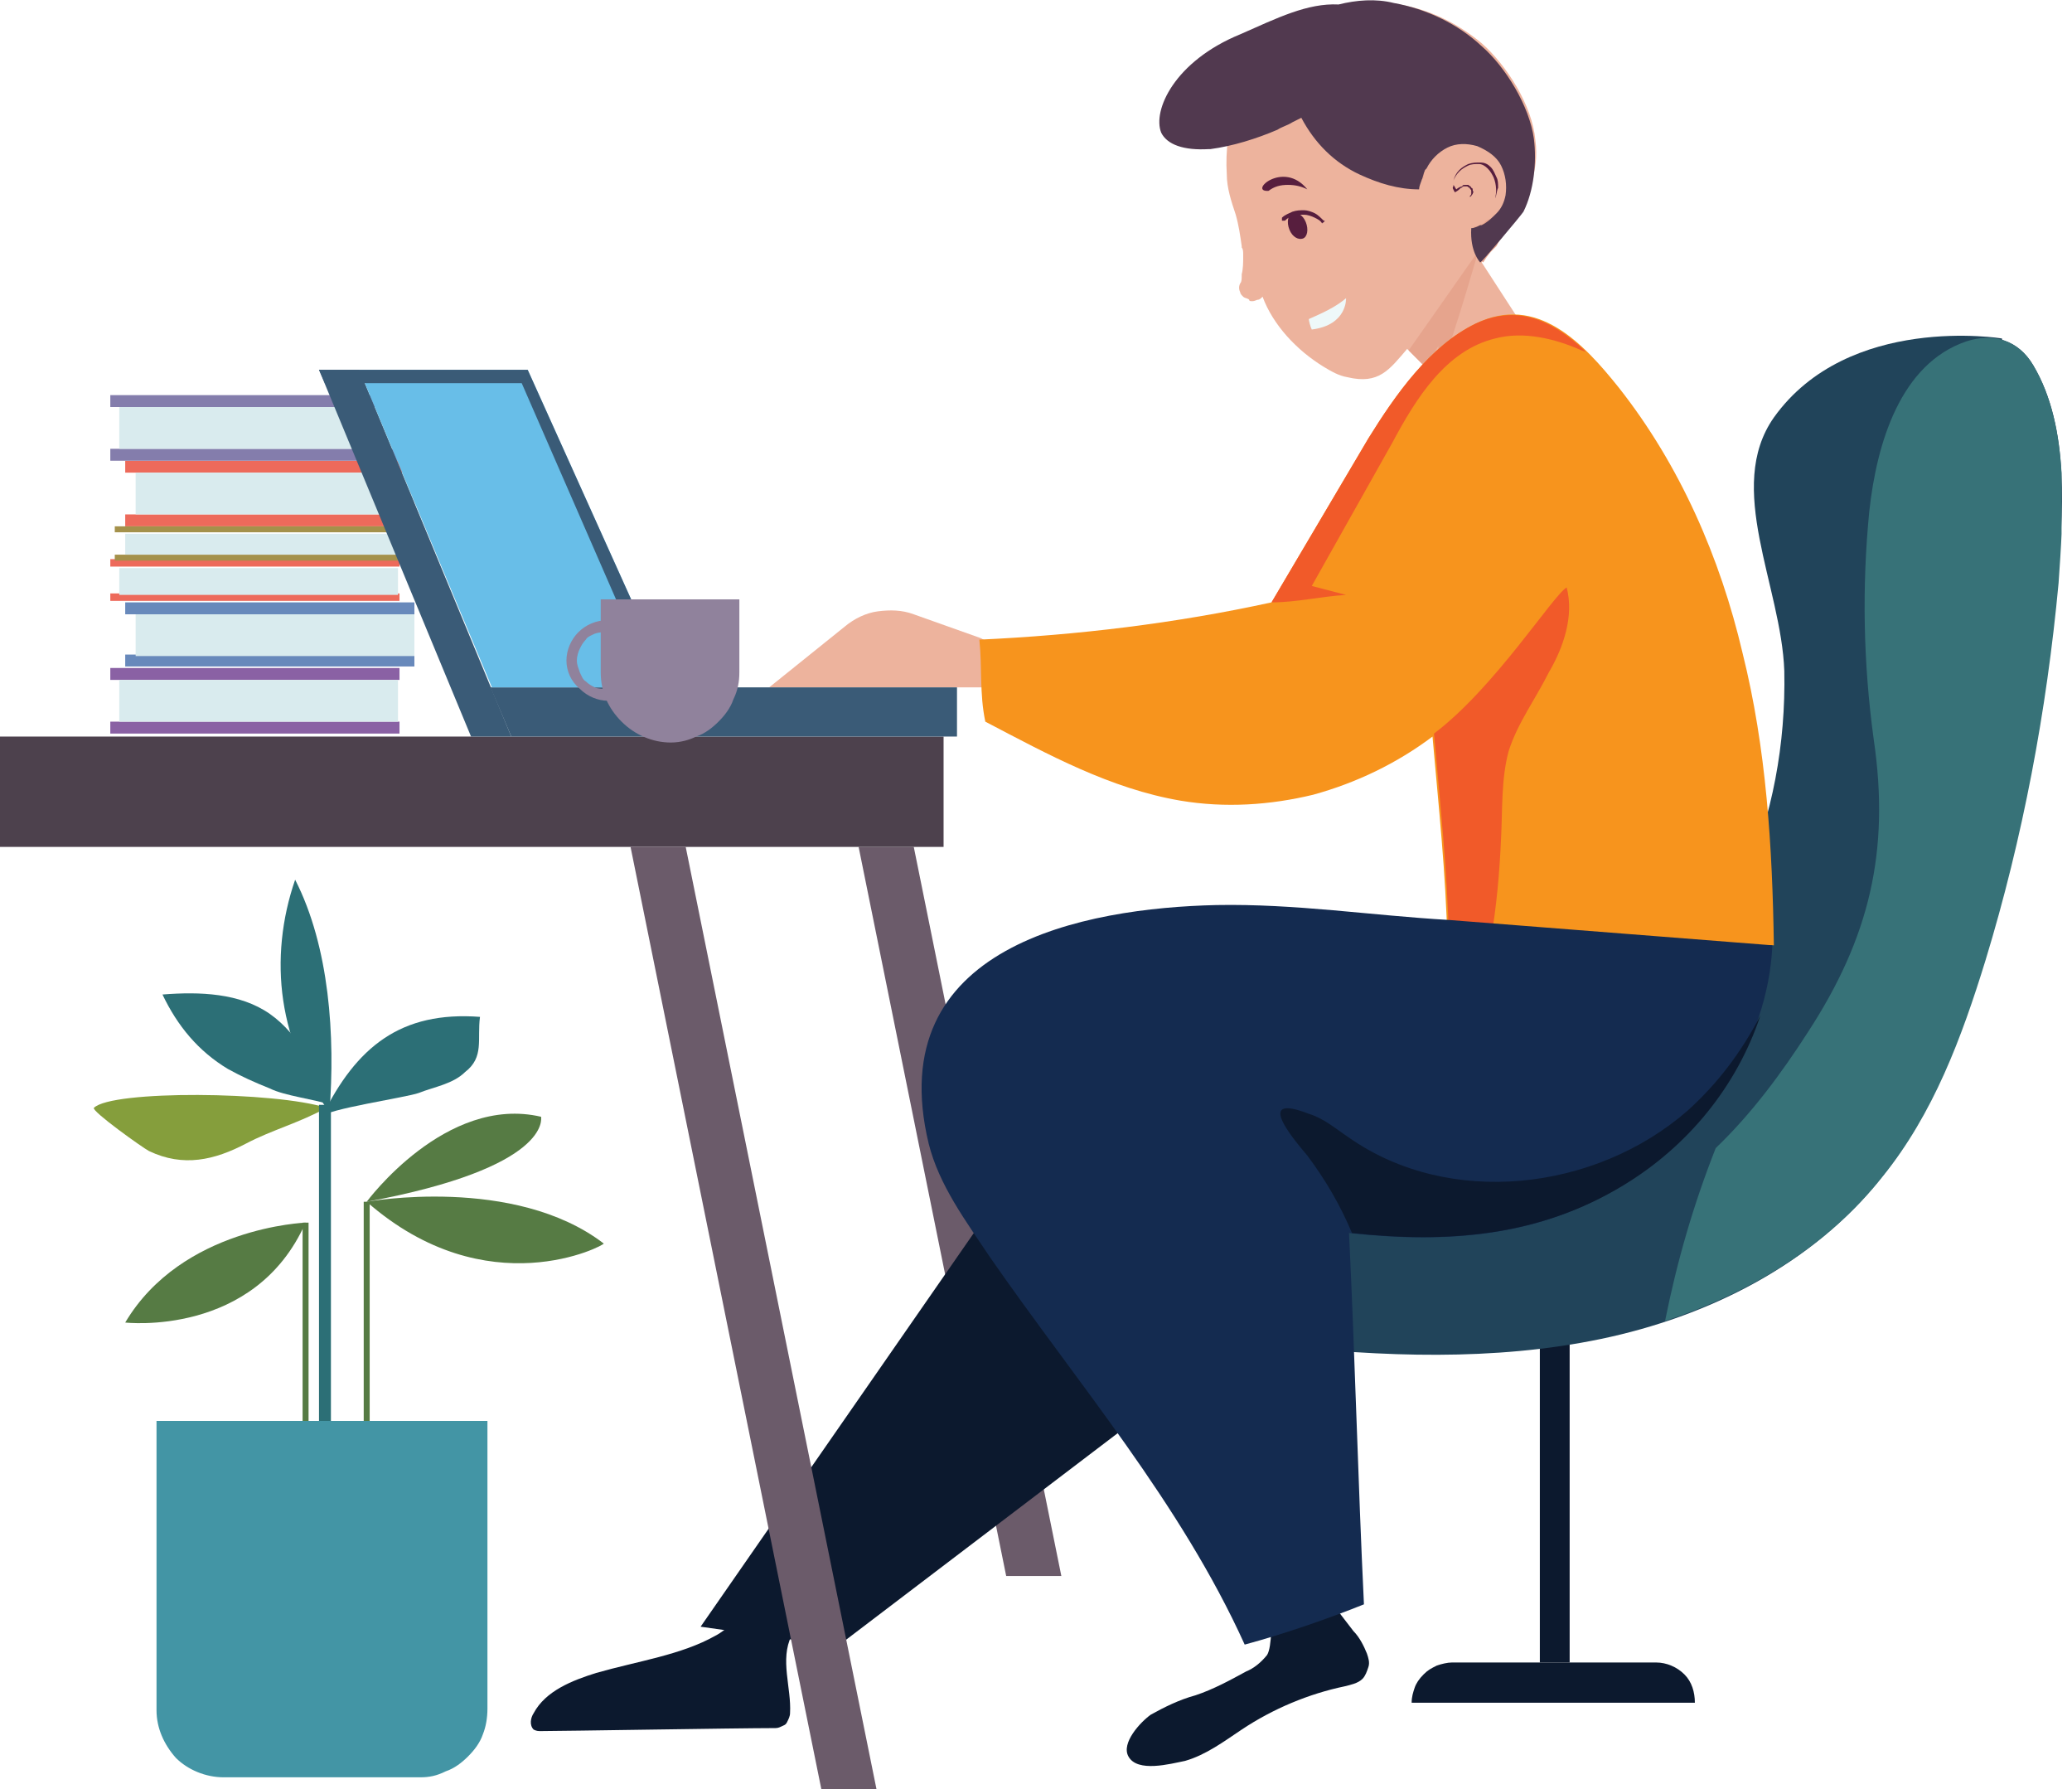 <?xml version="1.0" encoding="utf-8"?>
<!-- Generator: Adobe Illustrator 25.4.1, SVG Export Plug-In . SVG Version: 6.00 Build 0)  -->
<svg version="1.1" id="Layer_1" xmlns="http://www.w3.org/2000/svg" xmlns:xlink="http://www.w3.org/1999/xlink" x="0px" y="0px"
	 viewBox="0 0 139 120" style="enable-background:new 0 0 139 120;" xml:space="preserve">
<style type="text/css">
	.st0{clip-path:url(#SVGID_00000069377182611029755800000012850709695210046385_);}
	.st1{fill:#EDB39D;}
	.st2{fill:#E6A48D;}
	.st3{fill:#571E3E;}
	.st4{fill:#51394F;}
	.st5{fill-rule:evenodd;clip-rule:evenodd;fill:#571E3E;}
	.st6{fill-rule:evenodd;clip-rule:evenodd;fill:#EEF8F9;}
	.st7{fill:#8A61A4;}
	.st8{fill:#D9EBEE;}
	.st9{fill:#6889BB;}
	.st10{fill:#ED6A5B;}
	.st11{fill:#847DAC;}
	.st12{fill:#A4914B;}
	.st13{fill:#6B5B6A;}
	.st14{fill:#0C192E;}
	.st15{fill:#21445A;}
	.st16{fill:#377278;}
	.st17{fill:#F7941D;}
	.st18{fill:#F15A29;}
	.st19{fill:#142B50;}
	.st20{fill:#4D414D;}
	.st21{fill:#3A5B77;}
	.st22{fill:#68BEE8;}
	.st23{fill:#90829C;}
	.st24{fill:#2C6F76;}
	.st25{fill:#859E3C;}
	.st26{fill:#567B44;}
	.st27{fill-rule:evenodd;clip-rule:evenodd;fill:#4395A5;}
</style>
<g>
	<defs>
		<rect id="SVGID_1_" width="138.3" height="120"/>
	</defs>
	<clipPath id="SVGID_00000117647457147764599640000008778822118957940372_">
		<use xlink:href="#SVGID_1_"  style="overflow:visible;"/>
	</clipPath>
	<g style="clip-path:url(#SVGID_00000117647457147764599640000008778822118957940372_);">
		<path class="st1" d="M94.4,23.4c-1.2,1.4-1.9,2.4-4,1.9c-0.6-0.1-1.1-0.4-1.6-0.7c-1.8-1.1-3.4-2.8-4.1-4.7
			c-0.1,0.1-0.2,0.2-0.3,0.2c-0.1,0-0.2,0.1-0.4,0.1c-0.1,0-0.2,0-0.2-0.1c-0.1-0.1-0.3-0.1-0.4-0.2c-0.1-0.1-0.2-0.2-0.2-0.3
			c-0.1-0.2-0.1-0.4,0-0.6c0.1-0.1,0.1-0.3,0.1-0.5v-0.1c0.1-0.4,0.1-0.8,0.1-1.2c0,0,0,0,0-0.1c0-0.2,0-0.4-0.1-0.5
			c0,0,0-0.1,0-0.1c-0.1-0.7-0.2-1.4-0.4-2.1c-0.3-0.9-0.6-1.8-0.6-2.7c-0.1-1.6,0.1-3.2,0.7-4.7c0.1-0.2,0.2-0.5,0.3-0.7
			c0-0.1,0.1-0.2,0.1-0.2C83.6,5.8,83.8,5.4,84,5c0.2-0.3,0.4-0.7,0.7-1l0.1-0.1c1-1.3,2.2-2.2,3.7-2.9c1.4-0.6,3-0.9,4.6-0.8
			c2.3,0.2,4.5,1.2,6.3,2.7c1.7,1.5,3.4,4.2,3.6,6.5c0.3,2.2-0.6,3.9-1.7,5.7l-0.3,0.4l-0.2,0.2c-0.1,0.2-0.3,0.4-0.4,0.6l-0.1,0.2
			l-0.1,0.1l-0.1,0.1l-0.1,0.1c-0.2,0.3-0.4,0.5-0.6,0.8l3.5,5.4l-0.9,0.3c0.1,0.1,0.1,0.3,0,0.4c-0.1,0.1-0.2,0.3-0.3,0.3l-3.5,1.6
			c-0.1,0-0.1,0-0.2,0.1c-0.1,0-0.1,0-0.2,0c-0.1,0-0.1-0.1-0.2-0.1c-0.1-0.1-0.1-0.1-0.1-0.2L96.3,26l-0.8-1.5L94.4,23.4"/>
		<path class="st2" d="M83.5,6.1c1.5-1,4.9-0.2,6.8,0.5c2.9,1.1,4.5,3.6,5.2,5.4c0-0.5,0.2-1,0.5-1.4c0.3-0.4,0.7-0.7,1.2-1
			c0.5-0.2,1-0.3,1.6-0.3c0.5,0.1,1,0.3,1.5,0.6c0.4,0.3,0.7,0.8,0.9,1.3c0.2,0.5,0.2,1.1,0.1,1.6c-0.1,0.4-0.2,0.7-0.4,1
			c-0.3,0.5-0.7,0.8-1.2,1L99.5,15h0c-0.2,0.1-0.4,0.2-0.6,0.2c-0.2,1.7,0.6,2.4,0.6,2.4s0.3-0.5,0.6-0.8l0.1-0.1l0.1-0.1l0.1-0.1
			l0.1-0.2c0.1-0.2,0.3-0.4,0.4-0.6l0.1-0.2c1.2-1.9,2.2-3.7,1.9-6c-0.3-2.4-1.9-5.1-3.6-6.5c-1.8-1.5-4-2.5-6.3-2.7
			c-1.6-0.1-3.1,0.1-4.6,0.8c-1.4,0.6-2.7,1.6-3.7,2.9L84.6,4C84.2,4.7,83.8,5.4,83.5,6.1L83.5,6.1z"/>
		<path class="st2" d="M96.3,25.3c0.7-0.7,2.8-8.3,2.9-8.5l-4.7,6.7l1.1,1.1l0.9-1.4L96.3,25.3z"/>
		<path class="st3" d="M97.6,12.9L97.6,12.9L97.6,12.9c0.2-0.1,0.3-0.2,0.4-0.3c0.1,0,0.1-0.1,0.2-0.1c0.1,0,0.1,0,0.2,0
			c0.1,0,0.1,0.1,0.2,0.1c0,0.1,0.1,0.1,0.1,0.2c0,0.1,0,0.2,0,0.2c0,0.1-0.1,0.1-0.1,0.2c0.1,0,0.1-0.1,0.2-0.2
			c0-0.1,0.1-0.1,0-0.2c0-0.1,0-0.2-0.1-0.2c0-0.1-0.1-0.1-0.2-0.2c-0.1,0-0.2,0-0.2,0c-0.1,0-0.2,0-0.2,0.1c-0.1,0-0.3,0.1-0.4,0.2
			c-0.1-0.1-0.1-0.2-0.2-0.3c0-0.1,0-0.2,0-0.3c0.1-0.2,0.2-0.4,0.4-0.6c0.2-0.2,0.4-0.3,0.6-0.4c0.2-0.1,0.5-0.1,0.7-0.1
			c0.2,0,0.4,0.1,0.6,0.3c0.2,0.2,0.3,0.4,0.4,0.6c0.2,0.5,0.2,1,0.1,1.4c0.1-0.2,0.1-0.5,0.2-0.7c0-0.3,0-0.5-0.1-0.7
			c-0.1-0.2-0.2-0.5-0.4-0.7c-0.2-0.2-0.4-0.3-0.7-0.3c-0.3,0-0.5,0-0.8,0.1c-0.2,0.1-0.4,0.2-0.6,0.4c-0.2,0.2-0.3,0.4-0.4,0.7
			c0,0.1,0,0.3,0,0.4C97.4,12.6,97.5,12.7,97.6,12.9L97.6,12.9z"/>
		<path class="st3" d="M84.9,19.7c0.1-0.1,0.1-0.2,0.2-0.3c0,0,0,0,0,0c0,0,0,0,0,0s0,0,0,0c0,0,0,0,0,0c-0.1,0.1-0.1,0.2-0.2,0.3
			c0,0,0,0,0,0c0,0,0,0,0,0c0,0,0,0,0,0C84.7,19.9,84.9,19.7,84.9,19.7z"/>
		<path class="st4" d="M83.2,2.3c2.5-1.1,4.5-2.1,6.6-2c1.2-0.3,2.5-0.4,3.7-0.1c2.2,0.4,4.3,1.4,5.9,2.9c1.6,1.4,3.2,4,3.5,6.2
			c0.2,1.6,0,3.5-0.7,4.9c-0.2,0.3-2.8,3.4-2.9,3.4c0,0-0.7-0.7-0.6-2.3c0.2,0,0.4-0.1,0.6-0.2h0l0.1,0c0.4-0.2,0.7-0.5,1-0.8
			c0.3-0.3,0.5-0.7,0.6-1.2c0.1-0.7,0-1.4-0.3-2c-0.3-0.6-0.9-1-1.6-1.3c-0.7-0.2-1.4-0.2-2,0.1c-0.6,0.3-1.1,0.8-1.4,1.4l-0.1,0.1
			c0,0,0,0,0,0c0,0,0,0,0,0c-0.1,0.2-0.2,0.7-0.2,0.6c-0.1,0.3-0.2,0.5-0.2,0.7c-1.4,0-2.7-0.4-4-1c-1.7-0.8-3-2.1-3.9-3.8l-0.6,0.3
			c-0.3,0.2-0.7,0.3-1,0.5c-1.4,0.6-3,1.1-4.5,1.3h-0.1c-1.7,0.1-2.8-0.3-3.2-1.1C77.3,7.4,78.8,4.1,83.2,2.3z"/>
		<path class="st5" d="M85.1,12.8c0.4-0.3,0.8-0.4,1.3-0.4c0.5,0,0.9,0.1,1.3,0.3C86.1,10.7,83.7,12.9,85.1,12.8z"/>
		<path class="st5" d="M86.5,15.4c0.2,0.5,0.6,0.7,0.9,0.6c0.3-0.1,0.4-0.6,0.2-1.1c-0.2-0.5-0.6-0.7-0.9-0.6
			C86.4,14.4,86.3,14.9,86.5,15.4z"/>
		<path class="st5" d="M88.8,14.9L88.8,14.9C88.8,14.9,88.9,14.9,88.8,14.9C88.9,14.9,88.9,14.9,88.8,14.9c0.1-0.1,0.1-0.1,0-0.1
			c0,0,0,0,0,0c-0.2-0.2-0.4-0.4-0.6-0.5c-0.2-0.1-0.5-0.2-0.7-0.2c-0.3,0-0.5,0-0.8,0.1c-0.2,0.1-0.5,0.2-0.7,0.4c0,0,0,0,0,0.1
			c0,0,0,0.1,0,0.1c0,0,0,0,0.1,0c0,0,0.1,0,0.1,0c0.2-0.2,0.4-0.3,0.6-0.3c0.2-0.1,0.4-0.1,0.7-0.1c0.2,0,0.5,0.1,0.7,0.2
			c0.2,0.1,0.4,0.2,0.5,0.4C88.7,14.9,88.7,15,88.8,14.9C88.8,15,88.8,14.9,88.8,14.9"/>
		<path class="st6" d="M88,22.1c2.4-0.3,2.3-2.1,2.3-2.1c-0.7,0.6-1.6,1-2.5,1.4C87.8,21.5,87.9,21.9,88,22.1"/>
		<path class="st7" d="M26.7,48.4H7.4v0.8h19.4V48.4z"/>
		<path class="st7" d="M26.7,44.8H7.4v0.8h19.4V44.8z"/>
		<path class="st8" d="M26.7,45.6H8v2.8h18.7V45.6z"/>
		<path class="st9" d="M27.8,43.9H8.4v0.8h19.4V43.9z"/>
		<path class="st9" d="M27.8,40.4H8.4v0.8h19.4V40.4z"/>
		<path class="st8" d="M27.8,41.2H9.1V44h18.7V41.2z"/>
		<path class="st10" d="M27.8,34.5H8.4v0.8h19.4V34.5z"/>
		<path class="st10" d="M27.8,30.9H8.4v0.8h19.4V30.9z"/>
		<path class="st8" d="M27.8,31.7H9.1v2.8h18.7V31.7z"/>
		<path class="st11" d="M26.7,30.1H7.4v0.8h19.4V30.1z"/>
		<path class="st11" d="M26.7,26.5H7.4v0.8h19.4V26.5z"/>
		<path class="st8" d="M26.7,27.3H8v2.8h18.7V27.3z"/>
		<path class="st10" d="M26.7,39.8H7.4v0.5h19.4V39.8z"/>
		<path class="st10" d="M26.7,37.5H7.4v0.5h19.4V37.5z"/>
		<path class="st8" d="M26.7,38.1H8v1.8h18.7V38.1z"/>
		<path class="st12" d="M27.1,37.2H7.7v0.4h19.4V37.2z"/>
		<path class="st12" d="M27.1,35.3H7.7v0.4h19.4V35.3z"/>
		<path class="st8" d="M27.1,35.8H8.4v1.4h18.7V35.8z"/>
		<path class="st1" d="M67.6,43.8l-1.8-1l-4.5-1.6c-0.8-0.3-1.6-0.3-2.4-0.2c-0.8,0.1-1.6,0.5-2.2,1l-5.1,4.1H66l2.3,1.1L67.6,43.8z
			"/>
		<path class="st13" d="M61.3,56.8h-3.7l9.9,48.9h3.7L61.3,56.8z"/>
		<path class="st14" d="M105.3,86.3h-2v25.2h2V86.3z"/>
		<path class="st14" d="M113.7,114.2H94.7c0-0.4,0.1-0.7,0.2-1c0.1-0.3,0.3-0.6,0.6-0.9c0.3-0.3,0.5-0.4,0.9-0.6
			c0.3-0.1,0.7-0.2,1-0.2h13.7c0.7,0,1.4,0.3,1.9,0.8C113.5,112.8,113.7,113.5,113.7,114.2z"/>
		<path class="st15" d="M108.7,70.8c3.6-3.2,6.4-7.2,8.3-11.7c1.9-4.4,2.8-9.2,2.7-14.1c-0.2-5.7-4-12.3-0.7-17
			c5-7,15.3-5.3,15.3-5.3c2.5,13.1-1.6,27-5.8,39.7c-1.8,5.3-3.7,10.8-7.6,14.9c-2.2,2.3-5,4.1-7.9,5.5c-8,4-17.6,6-25.9,2.8
			c-0.8-0.2-1.5-0.7-2-1.3c-0.7-0.8-0.8-2-0.6-3c0.6-4.6,5.5-7.4,10-8.3C98.8,71.9,105.2,73.9,108.7,70.8z"/>
		<path class="st15" d="M88.5,82.4c8.2,0.7,17.2,1.2,24.1-3.4c3.7-2.4,6.3-6.1,8.7-9.8c4.1-6.3,5.4-12.1,4.4-19.6
			c-0.7-5.1-0.8-10.2-0.3-15.3c0.5-4.6,2.1-9.9,6.5-11.4c1.8-0.6,3.5-0.1,4.5,1.6c2.5,4.2,2,10.1,1.6,14.7c-0.7,8.6-2.4,17-4.9,25.3
			c-1.6,5.1-3.5,10.3-6.9,14.5c-4.6,5.8-11.6,9.3-18.8,10.8c-7.2,1.5-14.7,1.2-22,0.4L88.5,82.4z"/>
		<path class="st16" d="M136.4,24.5c-1-1.7-2.7-2.2-4.5-1.6c-4.4,1.5-6,6.8-6.5,11.4c-0.5,5.1-0.4,10.2,0.3,15.3
			c1.1,7.5-0.3,13.3-4.4,19.6c-1.8,2.8-3.8,5.5-6.2,7.8c-1.5,3.8-2.6,7.6-3.4,11.6c5.7-1.9,10.9-5,14.6-9.7
			c3.4-4.2,5.3-9.3,6.9-14.5c2.5-8.2,4.1-16.7,4.9-25.3C138.4,34.7,138.9,28.7,136.4,24.5z"/>
		<path class="st14" d="M40,112.2c-1.6,0.5-3.4,1.2-4.2,2.7c-0.2,0.3-0.3,0.8,0,1.1c0.2,0.1,0.3,0.1,0.5,0.1
			c1.4,0,13.2-0.2,15.6-0.2c0.2,0,0.3,0,0.5-0.1c0.2-0.1,0.3-0.1,0.4-0.3c0.1-0.2,0.2-0.4,0.2-0.6c0.1-1.7-0.7-3.6,0.1-5.2
			c0.3-0.5,0.7-1,0.9-1.5c0.2-0.5,0.2-1.3-0.4-1.6c-1.7-0.8-4.2,2.4-5.6,3.1C45.7,111,42.8,111.4,40,112.2z"/>
		<path class="st14" d="M85,111c-0.4,0.5-0.9,0.9-1.4,1.1c-1.1,0.6-2.2,1.2-3.4,1.6c-1.1,0.3-2.1,0.8-3,1.3c-0.7,0.5-2,1.9-1.5,2.8
			c0.6,1.1,2.8,0.5,3.8,0.3c1.4-0.4,2.6-1.3,3.8-2.1c2.1-1.4,4.5-2.4,6.9-2.9c0.4-0.1,0.9-0.2,1.2-0.5c0.2-0.2,0.3-0.5,0.4-0.8
			c0.1-0.3,0-0.6-0.1-0.9c-0.2-0.5-0.5-1.1-0.9-1.5c-1.1-1.4-2.1-2.8-3.1-4.2c-0.2-0.3-0.4-0.5-0.8-0.7
			C84.7,103.7,85.7,109.9,85,111z"/>
		<path class="st14" d="M67.2,80l-20.2,29.1l9.2,1.3l21.7-16.5L67.2,80z"/>
		<path class="st17" d="M119,63.4c-0.1-6.6-0.5-13.2-2.1-19.6c-1.5-6.4-4.2-12.6-8.3-17.8c-2.4-3-5.5-6.3-9.6-4.3
			c-3.1,1.5-5.4,4.8-7.2,7.7l-6.5,11c-6.4,1.4-13,2.2-19.6,2.5c0.2,1.9,0,3.6,0.4,5.5c4.2,2.2,8.4,4.5,13.1,5.3c3,0.5,6,0.3,8.9-0.4
			c2.9-0.8,5.6-2.1,8-3.9c0.4,4.6,0.9,9.2,1,13.8L119,63.4z"/>
		<path class="st18" d="M101.2,50.4c0.6-1.9,1.8-3.5,2.7-5.3c1-1.7,1.7-3.8,1.2-5.7c-0.9,0.5-4.8,6.7-8.9,9.8
			c0.4,4.6,0.9,9.2,1,13.8l2.8,0.1c0.4-2.3,0.6-4.6,0.7-6.9C100.8,54.3,100.7,52.3,101.2,50.4z"/>
		<path class="st18" d="M88,39.3l5.4-9.6c1.6-3,3.6-6.2,6.9-7c1.9-0.5,4,0,5.8,0.8l0.3,0.1c-2-1.9-4.4-3.3-7.4-1.9
			c-3.1,1.5-5.4,4.8-7.2,7.7l-6.5,11c1.7,0,3.3-0.4,5-0.5L88,39.3z"/>
		<path class="st19" d="M90.5,82.7c0.4,8.3,0.6,16.6,1,24.9c-2.5,1-5.4,2-8,2.7c-4.3-9.5-11.2-17.5-17.1-26
			c-1.6-2.4-3.4-4.8-4.1-7.6c-3.2-13.3,10.5-15.8,19.3-16c5.3-0.1,10.4,0.7,15.6,1l21.7,1.7c-0.3,6.6-4.5,12.7-10.1,16.1
			C103.2,83,97,83.4,90.5,82.7z"/>
		<path class="st14" d="M113.2,74.5c-6.2,5.4-16,6.5-22.7,1.8c-0.9-0.6-1.7-1.3-2.7-1.6c-3.6-1.4-1.2,1.5-0.1,2.8
			c1.2,1.6,2.2,3.3,3,5.2c6.5,0.7,12.6,0.2,18.2-3.2c4.3-2.6,7.6-6.6,9.2-11.4C116.8,70.6,115.2,72.7,113.2,74.5z"/>
		<path class="st20" d="M63.3,49.4H0v7.4h63.3V49.4z"/>
		<path class="st21" d="M34.3,49.4h29.9v-3.3H32.9L34.3,49.4z"/>
		<path class="st21" d="M34.3,49.4L24.1,24.8h-2.7l10.2,24.6H34.3z"/>
		<path class="st22" d="M24.1,24.8h11.3L45,46.1h-12L24.1,24.8z"/>
		<path class="st21" d="M21.4,24.8h14L45,46.1h-1.1L35,25.7H21.8L21.4,24.8z"/>
		<path class="st13" d="M58.8,120h-3.7L42.3,56.8h3.7L58.8,120z"/>
		<path class="st23" d="M45,49.8c-1.2,0-2.4-0.5-3.3-1.4c-0.9-0.9-1.4-2-1.4-3.3v-4.9h9.3v4.9c0,0.6-0.1,1.2-0.4,1.8
			c-0.2,0.6-0.6,1.1-1,1.5c-0.4,0.4-0.9,0.8-1.5,1C46.3,49.6,45.7,49.8,45,49.8z"/>
		<path class="st23" d="M42.4,47h-1.6c-0.7,0-1.4-0.3-1.9-0.8C38.3,45.7,38,45,38,44.3s0.3-1.4,0.8-1.9c0.5-0.5,1.2-0.8,1.9-0.8h1
			v0.8h-1c-0.3,0-0.5,0-0.8,0.1c-0.2,0.1-0.5,0.2-0.6,0.4c-0.2,0.2-0.3,0.4-0.4,0.6c-0.1,0.2-0.2,0.5-0.2,0.8c0,0.3,0.1,0.5,0.2,0.8
			c0.1,0.2,0.2,0.5,0.4,0.6c0.2,0.2,0.4,0.3,0.6,0.4c0.2,0.1,0.5,0.1,0.8,0.1h1.6V47z"/>
		<path class="st24" d="M22.1,74.6c-1.6-2.2-2.7-4.8-3.1-7.5c-0.4-2.7-0.1-5.5,0.8-8.1C22.1,63.5,22.5,69.5,22.1,74.6z"/>
		<path class="st24" d="M22.2,74.1c-1-2.3-2.1-4.7-4.1-6.1s-4.7-1.5-7.2-1.3c1,2.1,2.4,3.8,4.4,5c0.9,0.5,1.8,0.9,2.8,1.3
			C19.1,73.5,21,73.7,22.2,74.1z"/>
		<path class="st24" d="M32.2,68.2c-5.3-0.4-8.3,2-10.6,6.7c0.2-0.5,5.7-1.3,6.5-1.6c1-0.4,2.3-0.6,3.1-1.4
			C32.5,70.9,32,69.7,32.2,68.2z"/>
		<path class="st25" d="M21.9,74.3c-3.4-1.1-14.4-1.2-15.6,0C6.1,74.5,9.6,77,10,77.2c2.3,1.1,4.4,0.6,6.5-0.5
			C18.2,75.8,20.1,75.3,21.9,74.3z"/>
		<path class="st26" d="M24.6,80.6c0,0,5.3-7.2,11.7-5.7C36.3,75,37,78.3,24.6,80.6z"/>
		<path class="st26" d="M24.6,80.6c0,0,9.9-1.8,15.9,2.8C40.6,83.5,32.7,87.7,24.6,80.6z"/>
		<path class="st26" d="M20.5,82c0,0-8.3,0.3-12.1,6.7C8.4,88.7,17.1,89.7,20.5,82z"/>
		<path class="st24" d="M22.2,74.1h-0.8v22.4h0.8V74.1z"/>
		<path class="st26" d="M20.7,82h-0.4v14.6h0.4V82z"/>
		<path class="st26" d="M24.8,80.6h-0.4v15.5h0.4V80.6z"/>
		<path class="st27" d="M28.2,119.2H15c-1.2,0-2.4-0.5-3.2-1.3c-0.8-0.9-1.3-2-1.3-3.2V95.3h22.2v19.3c0,0.6-0.1,1.2-0.3,1.7
			c-0.2,0.6-0.6,1.1-1,1.5c-0.4,0.4-0.9,0.8-1.5,1C29.3,119.1,28.8,119.2,28.2,119.2z"/>
	</g>
</g>
</svg>
